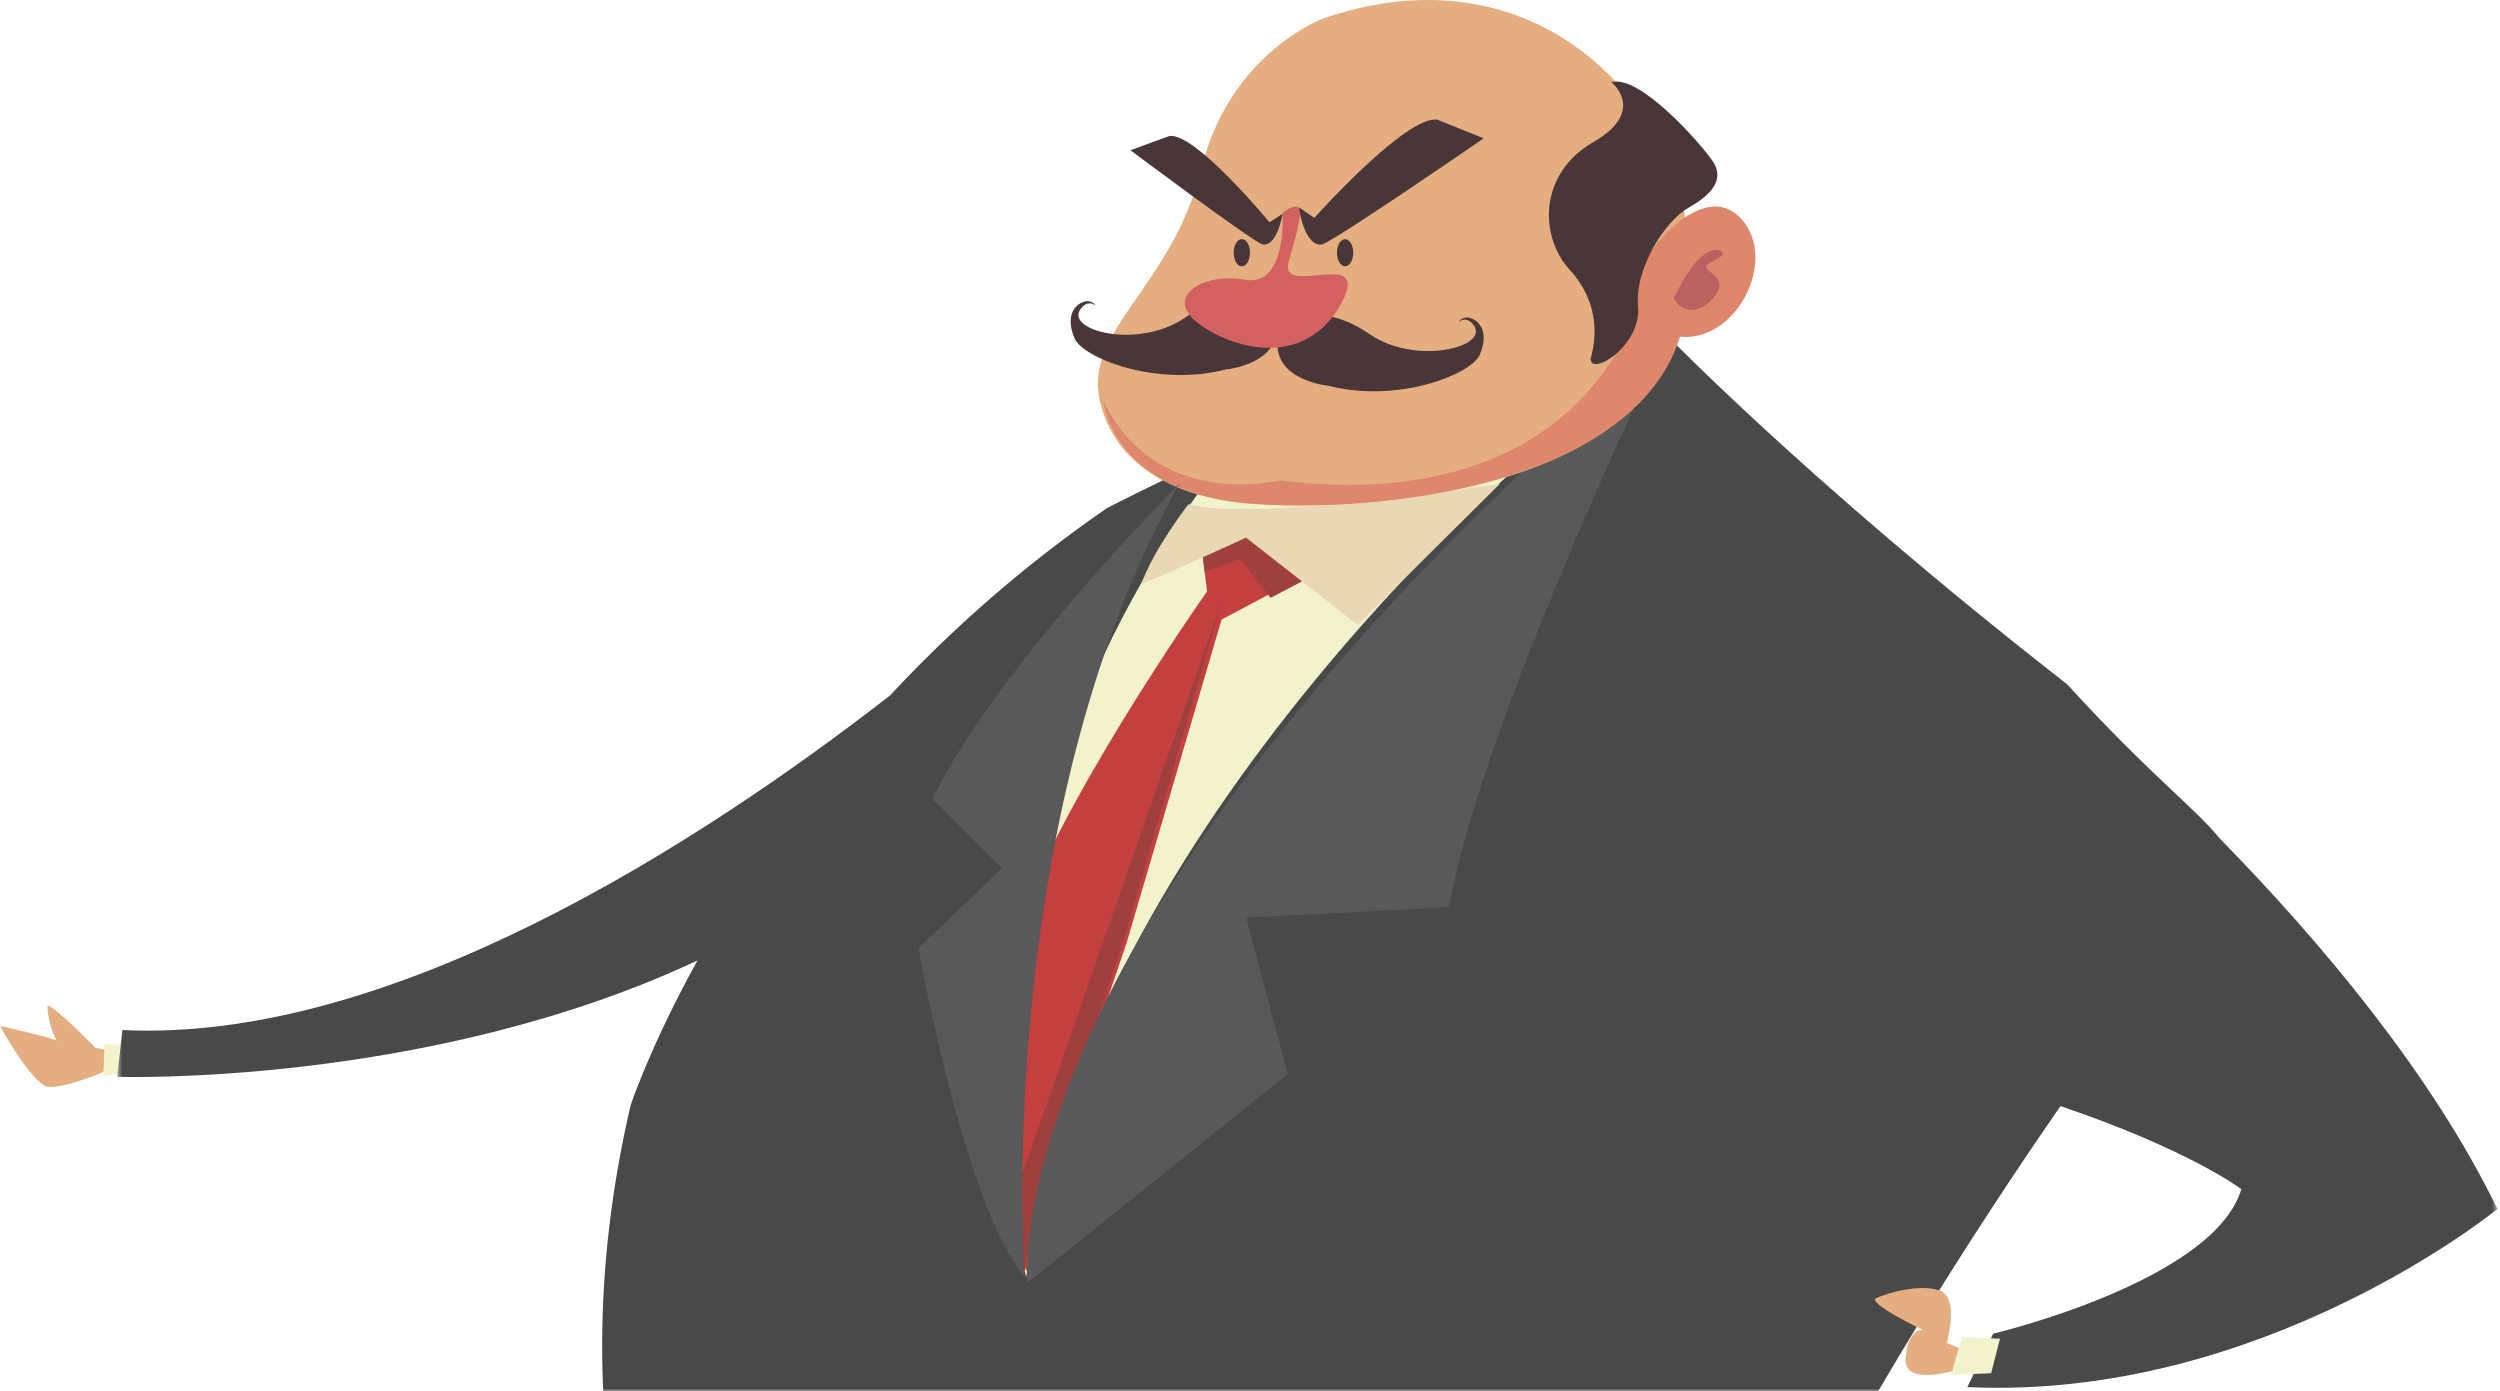 <svg viewBox="0 0 460 256" version="1.1" xmlns="http://www.w3.org/2000/svg" xmlns:xlink="http://www.w3.org/1999/xlink" id="HJf30cEWm"><style>@-webkit-keyframes rkubGnA5E-X_rJHEJoV-Q_Animation{0%{-webkit-transform: translate(-2px, 0px);transform: translate(-2px, 0px);}16.67%{-webkit-transform: translate(1px, 0px);transform: translate(1px, 0px);}66.67%{-webkit-transform: translate(1px, 0px);transform: translate(1px, 0px);}83.33%{-webkit-transform: translate(-2px, 0px);transform: translate(-2px, 0px);}100%{-webkit-transform: translate(-2px, 0px);transform: translate(-2px, 0px);}}@keyframes rkubGnA5E-X_rJHEJoV-Q_Animation{0%{-webkit-transform: translate(-2px, 0px);transform: translate(-2px, 0px);}16.67%{-webkit-transform: translate(1px, 0px);transform: translate(1px, 0px);}66.67%{-webkit-transform: translate(1px, 0px);transform: translate(1px, 0px);}83.33%{-webkit-transform: translate(-2px, 0px);transform: translate(-2px, 0px);}100%{-webkit-transform: translate(-2px, 0px);transform: translate(-2px, 0px);}}@-webkit-keyframes HJw-G2Aq4ZQ_Hyk-Jj4W7_Animation{0%{-webkit-transform: translate(0px, 0px);transform: translate(0px, 0px);}16.67%{-webkit-transform: translate(5px, 0px);transform: translate(5px, 0px);}66.67%{-webkit-transform: translate(5px, 0px);transform: translate(5px, 0px);}83.33%{-webkit-transform: translate(0px, 0px);transform: translate(0px, 0px);}100%{-webkit-transform: translate(0px, 0px);transform: translate(0px, 0px);}}@keyframes HJw-G2Aq4ZQ_Hyk-Jj4W7_Animation{0%{-webkit-transform: translate(0px, 0px);transform: translate(0px, 0px);}16.67%{-webkit-transform: translate(5px, 0px);transform: translate(5px, 0px);}66.67%{-webkit-transform: translate(5px, 0px);transform: translate(5px, 0px);}83.33%{-webkit-transform: translate(0px, 0px);transform: translate(0px, 0px);}100%{-webkit-transform: translate(0px, 0px);transform: translate(0px, 0px);}}@-webkit-keyframes BkS-GnRcVWQ_S19TCq4WQ_Animation{16.67%{-webkit-transform: translate(0px, 0px);transform: translate(0px, 0px);}33.33%{-webkit-transform: translate(0px, -5px);transform: translate(0px, -5px);}66.67%{-webkit-transform: translate(0px, -5px);transform: translate(0px, -5px);}83.33%{-webkit-transform: translate(0px, 0px);transform: translate(0px, 0px);}0%{-webkit-transform: translate(0px, 0px);transform: translate(0px, 0px);}100%{-webkit-transform: translate(0px, 0px);transform: translate(0px, 0px);}}@keyframes BkS-GnRcVWQ_S19TCq4WQ_Animation{16.67%{-webkit-transform: translate(0px, 0px);transform: translate(0px, 0px);}33.33%{-webkit-transform: translate(0px, -5px);transform: translate(0px, -5px);}66.67%{-webkit-transform: translate(0px, -5px);transform: translate(0px, -5px);}83.33%{-webkit-transform: translate(0px, 0px);transform: translate(0px, 0px);}0%{-webkit-transform: translate(0px, 0px);transform: translate(0px, 0px);}100%{-webkit-transform: translate(0px, 0px);transform: translate(0px, 0px);}}#HJf30cEWm *{-webkit-animation-duration: 3s;animation-duration: 3s;-webkit-animation-iteration-count: infinite;animation-iteration-count: infinite;-webkit-animation-timing-function: cubic-bezier(0, 0, 1, 1);animation-timing-function: cubic-bezier(0, 0, 1, 1);}#SJgfhRcEbm{stroke: none;stroke-width: 1;fill: none;}#By-GnCcNZ7{-webkit-transform:  translate(-730px, -644px);transform:  translate(-730px, -644px);}#ByQMnCqEb7{-webkit-transform:  translate(0px, 600px);transform:  translate(0px, 600px);}#ByVMhCqN-m{-webkit-transform:  translate(730px, 20px);transform:  translate(730px, 20px);}#SJuz309VbQ{fill: #595959;}#SktM3RqE-m{fill: #595959;}#SJ5f30cEWm{fill: #66A7AF;}#BkifhC9VWQ{fill: #494949;}#rk3zh05VZQ{fill: #525252;}#HJTM3A9N-m{fill: #E5AE81;}#SJCGnC5VWX{fill: #F2F3CD;}#Hy1lz3CcV-X{-webkit-transform:  translate(21px, 83px);transform:  translate(21px, 83px);}#BJWgMnC9V-7{fill: #494949;}#BJGez305NWX{fill: #494949;}#SkQlGn0c4ZX{fill: #F2F3CD;}#Hy4lMnAc4b7{fill: #C3403F;}#HJHxz20q4-7{fill: #9F403F;}#SJIxfn0q4bQ{fill: #EAD7B3;}#SJPlfhR9EbX{fill: #C3403F;}#ry_ezn05V-Q{fill: #9F403F;}#rktlGhAq4Z7{fill: #595959;}#ByqxGh0c4-Q{fill: #E5AE81;}#rJslG3C5VbQ{fill: #493638;}#rynxGhR9V-m{fill: #493638;}#rJagfhR5EW7{fill: #D46162;}#rkCxGnA54W7{fill: #DE876C;}#BkkZMhRqVZX{fill: #DE876C;}#Byg-MhR9V-X{fill: #BA6162;}#S1Wbz2Rq4bQ{fill: #493638;}#ryMZzh0q4Z7{fill: #595959;}#BymZf2Ac4WX{fill: #E5AE81;}#SkEWfn09EZm{fill: #F2F3CD;}#BkS-GnRcVWQ{fill: #493638;}#BJ8WfnA9NWX{fill: #493638;}#HJw-G2Aq4ZQ{fill: #493638;}#rkubGnA5E-X{fill: #493638;}#SkF-MhCcEWm{fill: #F2F3CD;}#H1cZGh0cNZX{fill: #F2F3CD;}#BJibGhRc4b7{-webkit-transform:  translate(217px, 0px);transform:  translate(217px, 0px);}#BkS-GnRcVWQ_S19TCq4WQ{-webkit-animation-name: BkS-GnRcVWQ_S19TCq4WQ_Animation;animation-name: BkS-GnRcVWQ_S19TCq4WQ_Animation;-webkit-transform-origin: 50% 50%;transform-origin: 50% 50%;transform-box: fill-box;-webkit-transform: translate(0px, 0px);transform: translate(0px, 0px);}#HJw-G2Aq4ZQ_Hyk-Jj4W7{-webkit-animation-name: HJw-G2Aq4ZQ_Hyk-Jj4W7_Animation;animation-name: HJw-G2Aq4ZQ_Hyk-Jj4W7_Animation;-webkit-transform-origin: 50% 50%;transform-origin: 50% 50%;transform-box: fill-box;-webkit-transform: translate(0px, 0px);transform: translate(0px, 0px);}#rkubGnA5E-X_rJHEJoV-Q{-webkit-animation-name: rkubGnA5E-X_rJHEJoV-Q_Animation;animation-name: rkubGnA5E-X_rJHEJoV-Q_Animation;-webkit-transform-origin: 50% 50%;transform-origin: 50% 50%;transform-box: fill-box;-webkit-transform: translate(0px, 0px);transform: translate(0px, 0px);}</style>
    <!-- Generator: Sketch 50.2 (55047) - http://www.bohemiancoding.com/sketch -->
    <title>boss</title>
    <desc>Created with Sketch.</desc>
    <defs>
        <rect id="path-1" x="0" y="0" width="460" height="280"/>
        <polygon id="path-3" points="0.567 0.278 438.523 0.278 438.523 346.708 0.567 346.708"/>
        <polygon id="path-5" points="0.153 0.788 14.203 0.788 14.203 30.58 0.153 30.58"/>
    </defs>
    <g id="SJgfhRcEbm" fill-rule="evenodd">
        <g id="By-GnCcNZ7">
            <g id="HJMG209V-X">
                <g id="ByQMnCqEb7">
                    <g id="ByVMhCqN-m">
                        <g id="SyBfnA9E-m">
                            <mask id="mask-2" fill="white">
                                <use xlink:href="#path-1"/>
                            </mask>
                            <g id="ByUM2CcE-Q"/>
                            <g mask="url(#mask-2)" id="BJwzhA94bQ">
                                <path d="M183,396.332 C183,396.332 203.955,441.171 206.813,507 L210.623,507 C210.623,507 221.607,420.651 203.955,383.93 C191.572,358.171 183,396.332 183,396.332" id="SJuz309VbQ"/>
                                <path d="M249,403.332 C249,403.332 269.954,448.172 272.812,514 L276.623,514 C276.623,514 287.608,427.651 269.954,390.93 C257.573,365.171 249,403.332 249,403.332" id="SktM3RqE-m"/>
                                <path d="M87,522.162 C87,522.162 155.699,485.797 387,522.162 C387,522.162 352.268,544.297 87,522.162" id="SJ5f30cEWm"/>
                                <path d="M208.372,507.188 C208.372,507.188 199.323,507.78 193,509.479 C193.078,510.445 205.638,511.279 208.439,510.911 C209.64,510.541 209.962,509.206 209.962,509.206 L210.759,510.692 L213,510.249 L210.925,507 L208.372,507.188 Z" id="BkifhC9VWQ"/>
                                <path d="M203.908,384.041 C191.553,357.961 183,396.598 183,396.598 C183,396.598 189.005,409.64 195.017,432 C199.276,424.402 204.541,416.586 211,408.978 C209.447,399.527 207.168,390.922 203.908,384.041" id="rk3zh05VZQ"/>
                                <path d="M20,217.299 L17.561,216.797 C17.561,216.797 10.488,209.503 8.781,209 C8.537,210.006 9.512,214.282 10.488,215.539 C10.244,215.036 0,212.773 0,212.773 C0,212.773 4.878,221.827 8.292,223.838 C10.976,224.845 20,220.821 20,220.821 L20,217.299 Z" id="HJTM3A9N-m"/>
                                <polygon id="SJCGnC5VWX" points="25.749 216.48 19.25 216 19 222 26 221.039"/>
                                <g id="Hy1lz3CcV-X">
                                    <mask id="mask-4" fill="white">
                                        <use xlink:href="#path-3"/>
                                    </mask>
                                    <g id="S1glf2C9NW7"/>
                                    <path d="M387.379,95.227 C383.274,90.051 374.197,83.201 359.365,66.918 C309.812,28.272 283.339,0.278 283.339,0.278 L210.495,21.003 C210.495,21.003 199.998,25.785 182.821,34.395 C166.995,45.272 153.745,57.17 142.731,68.993 C107.373,96.45 50.683,132.932 1.521,130.528 L0.567,139.137 C0.567,139.137 57.736,141.025 107.339,117.723 C98.562,133.611 95.026,144.397 95.026,144.397 C66.397,267.791 164.69,332.837 164.69,332.837 L176.14,306.053 C176.14,306.053 176.785,306.472 177.973,307.223 C188.077,313.619 237.481,344.14 263.951,346.708 C278.882,268.245 325.958,191.024 358.13,144.521 C382.025,152.632 391.407,159.81 391.407,159.81 C386.315,176.807 345.746,186.394 345.746,186.394 L340.988,196.225 C395.32,198.774 438.524,163.456 438.524,163.456 C426.502,138.707 406.328,114.582 387.379,95.227" id="BJWgMnC9V-7" mask="url(#mask-4)"/>
                                </g>
                                <path d="M272.372,512.188 C272.372,512.188 263.323,512.78 257,514.48 C257.079,515.445 269.638,516.279 272.439,515.911 C273.639,515.542 273.962,514.205 273.962,514.205 L274.76,515.693 L277,515.249 L274.925,512 L272.372,512.188 Z" id="BJGez305NWX"/>
                                <path d="M287,103 C287,103 197.882,176.214 188.827,259 C188.827,259 167.858,185.307 224.093,109.699 L287,103 Z" id="SkQlGn0c4ZX"/>
                                <polygon id="Hy4lMnAc4b7" points="221 123.898 222.877 139 244 127.795 230.857 120"/>
                                <path d="M243,126.818 L231.343,120 L221,124.033 L221.656,129.234 L228.141,126.805 C228.141,126.805 230.963,130.447 233.789,134 L242.274,129.562 C242.519,128.63 242.764,127.706 243,126.818" id="HJHxz20q4-7"/>
                                <path d="M218.672,116.782 C218.672,116.782 212.409,124.819 210,131.436 C213.854,130.019 229.27,122.927 229.27,122.927 L249.825,139 L276,113 C276,113 230.716,120.092 218.672,116.782" id="SJIxfn0q4bQ"/>
                                <path d="M226,133.807 L207.273,197.569 C207.273,197.569 189.506,248.959 189.025,258 C186.145,253.717 182.543,221.598 187.345,193.524 C197.909,166.401 224.08,130 224.08,130 L226,133.807 Z" id="SJPlfhR9EbX"/>
                                <path d="M185,235.813 C185.685,247.318 187.224,255.928 188.599,258 C189.072,248.973 206.563,197.663 206.563,197.663 L225,134 L188.126,239.946 L185,235.813 Z" id="ry_ezn05V-Q"/>
                                <path d="M303,94 C303,94 272.367,158.289 266.625,190.913 L229.291,192.832 L236.949,221.618 L189.085,260 C189.085,260 182.385,200.508 287.684,103.596 L303,94 Z" id="rktlGhAq4Z7"/>
                                <path d="M243.576,27.361 C243.576,27.361 226.314,33.574 221.039,55.08 C215.764,76.587 199.46,84.711 202.338,97.616 C205.214,110.52 217.683,115.776 230.149,116.733 C242.617,117.688 296.323,117.688 308.311,87.579 C320.299,57.47 291.048,11.111 243.576,27.361" id="ByqxGh0c4-Q"/>
                                <path d="M237.892,83.151 C237.892,83.151 243.088,79.369 252.064,85.516 C261.041,91.662 275.685,87.407 270.489,83.151 C270.489,83.151 269.426,82.324 268.363,83.27 C268.363,83.27 269.19,81.851 270.961,82.678 C272.733,83.506 273.796,85.752 272.261,89.298 C270.725,92.844 257.262,98.282 244.388,94.972 C244.388,94.972 235.412,94.145 235.058,87.761 C235.058,87.761 234.35,85.161 237.892,83.151" id="rJslG3C5VbQ"/>
                                <path d="M232.108,80.151 C232.108,80.151 226.911,76.369 217.935,82.516 C208.959,88.662 194.314,84.407 199.511,80.151 C199.511,80.151 200.574,79.324 201.637,80.27 C201.637,80.27 200.81,78.851 199.039,79.678 C197.267,80.506 196.204,82.752 197.739,86.298 C199.275,89.845 212.738,95.282 225.612,91.972 C225.612,91.972 234.587,91.145 234.942,84.761 C234.942,84.761 235.65,82.161 232.108,80.151" id="rynxGhR9V-m"/>
                                <path d="M235.99,63.158 C235.99,63.158 236.899,76.912 229.006,75.46 C221.387,74.058 213.769,78.73 220.753,83.713 C227.735,88.696 240.275,91.343 246.623,80.131 C252.972,68.92 235.196,79.041 237.1,72.19 C239.005,65.338 241.068,59.421 235.99,63.158" id="rJagfhR5EW7"/>
                                <path d="M303.299,71.191 C303.299,70.231 313.943,56.153 320.83,64.792 C327.717,73.43 317.073,91.027 304.864,84.629 C292.655,78.23 303.299,71.191 303.299,71.191" id="rkCxGnA54W7"/>
                                <path d="M301.363,80 C301.363,80 291.767,119.3 235.468,112.383 C235.468,112.383 212.757,118.043 203,97.764 C203,97.764 204.44,113.955 228.431,116.471 C252.422,118.986 304.882,113.327 310,82.201 L301.363,80 Z" id="BkkZMhRqVZX"/>
                                <path d="M308,78.883 C308,78.883 312.286,69.065 316.333,70.073 C318.714,71.079 313.953,72.086 313.953,73.093 C313.953,74.1 318,75.107 315.619,78.38 C313.238,81.653 309.429,81.904 308,78.883" id="Byg-MhR9V-X"/>
                                <path d="M296.482,39.115 C296.482,39.115 303.15,44.398 293.149,50.16 C283.146,55.923 283.146,67.448 288.862,73.689 C294.578,79.932 293.624,86.655 292.673,90.016 C292.673,93.378 302.038,87.615 301.403,80.413 C300.769,73.21 306.484,64.566 310.771,62.165 C315.056,59.764 317.438,56.883 315.056,53.522 C312.675,50.16 301.721,37.674 296.482,39.115" id="S1Wbz2Rq4bQ"/>
                                <path d="M217,113 C217,113 183.72,146.153 171.56,171.017 L184.36,183.769 L169,198.433 C169,198.433 177.32,245.611 188.521,259 C188.521,259 182.441,174.843 217,113" id="ryMZzh0q4Z7"/>
                                <path d="M361.113,275.746 C361.113,275.746 350.104,279.571 350.629,273.86 C351.156,268.149 353.858,268.748 353.858,268.748 C353.858,268.748 343.423,263.739 345.205,262.864 C346.985,261.988 353.284,260.121 356.942,261.481 C360.601,262.84 358.213,271.095 358.213,271.095 L363,273.133 L361.113,275.746 Z" id="BymZf2Ac4WX"/>
                                <polygon id="SkEWfn09EZm" points="368 270.331 360.996 270 359 277 366.37 276.673"/>
                                <g id="BkS-GnRcVWQ_S19TCq4WQ" data-animator-group="true" data-animator-type="0"><path d="M239,62.143 L241.834,64.095 C241.834,64.095 258.833,45.06 264.499,46.036 L273,49.453 C273,49.453 246.084,68.001 243.25,68.977 C239.945,69.464 239,62.143 239,62.143" id="BkS-GnRcVWQ"/></g>
                                <path d="M236,63.34 L233.585,64.9 C233.585,64.9 219.931,48.363 215.18,49.019 L208,51.645 C208,51.645 229.934,68.064 232.27,68.97 C235.012,69.479 236,63.34 236,63.34" id="BJ8WfnA9NWX"/>
                                <g id="HJw-G2Aq4ZQ_Hyk-Jj4W7" data-animator-group="true" data-animator-type="0"><path d="M249,70.5 C249,71.881 248.329,73 247.5,73 C246.671,73 246,71.881 246,70.5 C246,69.12 246.671,68 247.5,68 C248.329,68 249,69.12 249,70.5" id="HJw-G2Aq4ZQ"/></g>
                                <g id="rkubGnA5E-X_rJHEJoV-Q" data-animator-group="true" data-animator-type="0"><path d="M230,70.5 C230,71.881 229.329,73 228.5,73 C227.671,73 227,71.881 227,70.5 C227,69.12 227.671,68 228.5,68 C229.329,68 230,69.12 230,70.5" id="rkubGnA5E-X"/></g>
                                <path d="M191,288 C191,291.866 188.985,295 186.5,295 C184.015,295 182,291.866 182,288 C182,284.134 184.015,281 186.5,281 C188.985,281 191,284.134 191,288" id="SkF-MhCcEWm"/>
                                <path d="M196,341 C196,344.866 193.985,348 191.5,348 C189.015,348 187,344.866 187,341 C187,337.134 189.015,334 191.5,334 C193.985,334 196,337.134 196,341" id="H1cZGh0cNZX"/>
                                <g id="BJibGhRc4b7">
                                    <mask id="mask-6" fill="white">
                                        <use xlink:href="#path-5"/>
                                    </mask>
                                    <g id="rJnWzhCcN-m"/>
                                </g>
                            </g>
                        </g>
                    </g>
                </g>
            </g>
        </g>
    </g>
<script>(function(){var a=document.querySelector('#HJf30cEWm'),b=a.querySelectorAll('style'),c=function(d){b.forEach(function(f){var g=f.textContent;g&amp;&amp;(f.textContent=g.replace(/transform-box:[^;\r\n]*/gi,'transform-box: '+d))})};c('initial'),window.requestAnimationFrame(function(){return c('fill-box')})})();</script></svg>